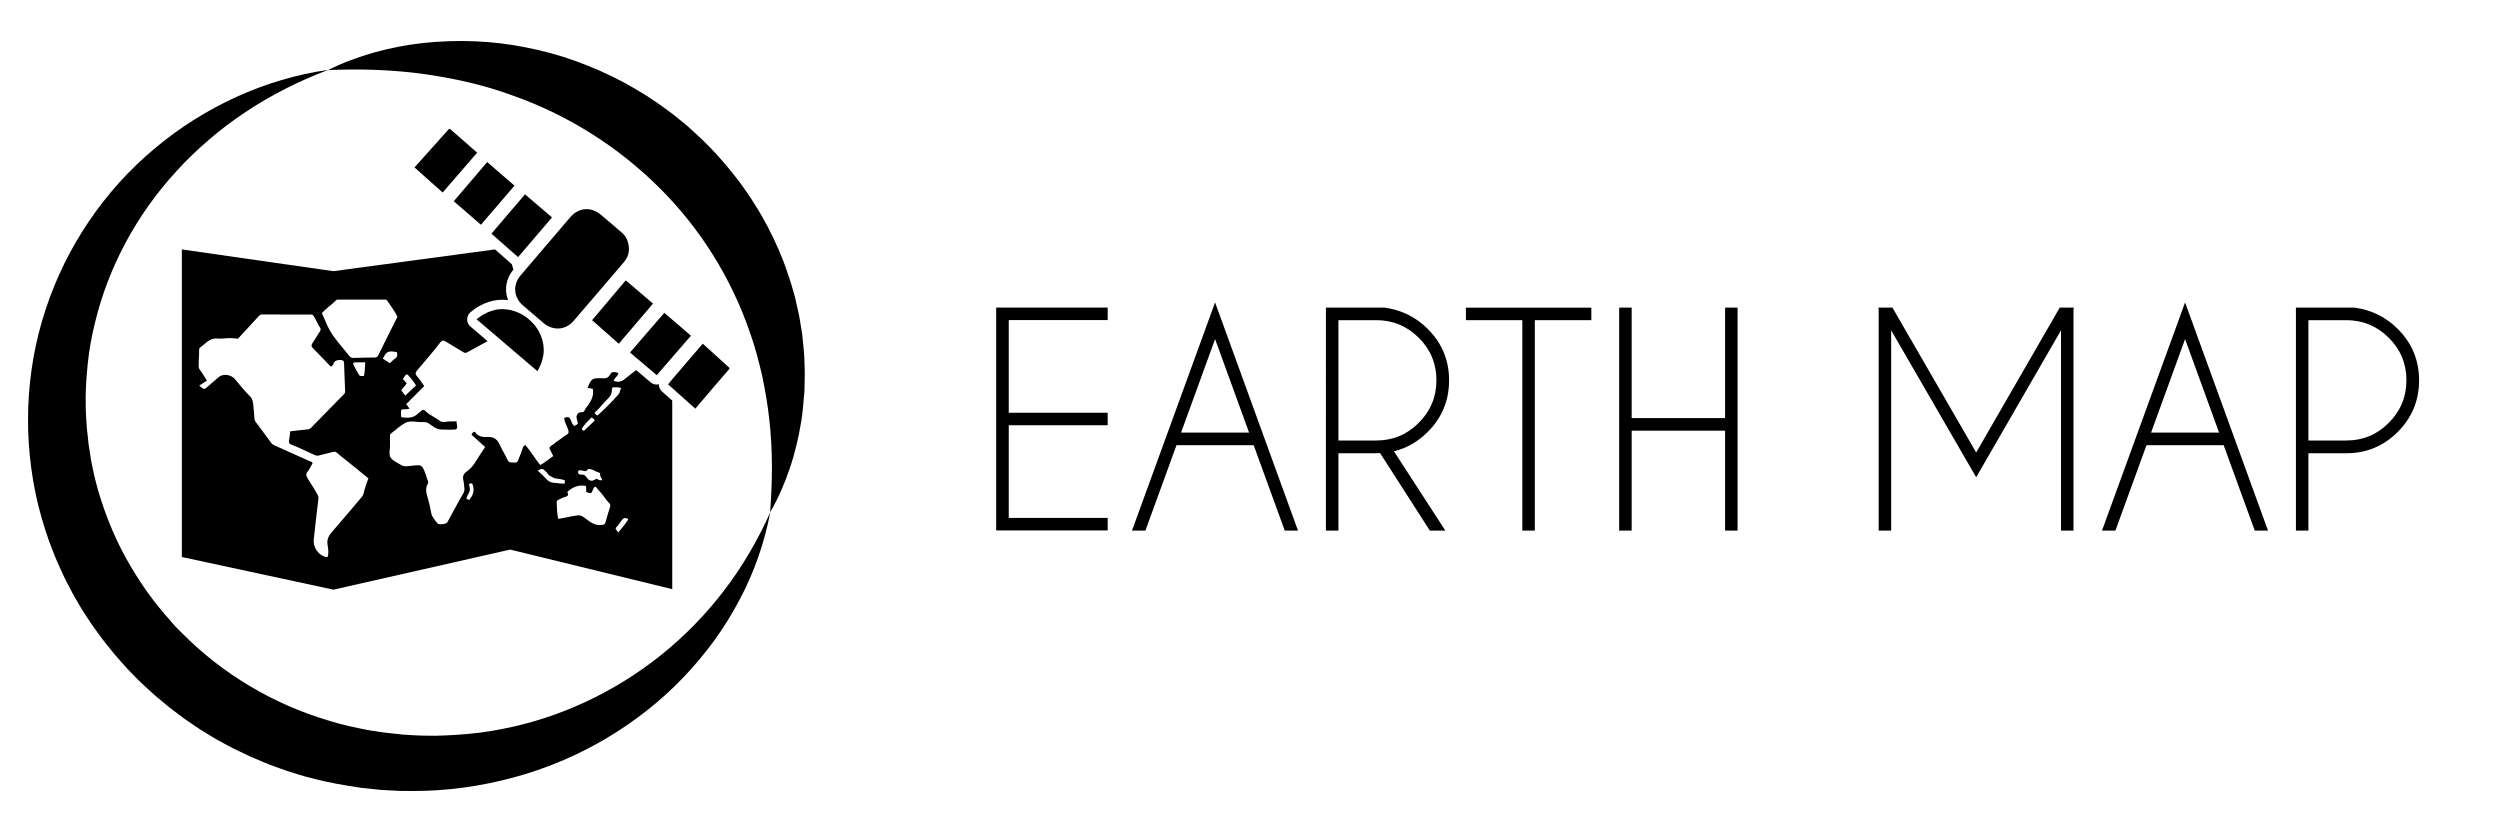 <?xml version="1.0" encoding="utf-8"?>
<!-- Generator: Adobe Illustrator 28.1.0, SVG Export Plug-In . SVG Version: 6.00 Build 0)  -->
<svg version="1.1" xmlns="http://www.w3.org/2000/svg" xmlns:xlink="http://www.w3.org/1999/xlink" x="0px" y="0px"
	 viewBox="0 0 300 100" style="enable-background:new 0 0 300 100;" xml:space="preserve">
<g id="Livello_4">
	<g>
		<path d="M132.92,36.91v1.5h-11.87v11.12h11.87v1.5h-11.87v11.12h11.87v1.5h-13.38V36.91H132.92z"/>
		<path d="M150.44,53.42h-9.26l-3.73,10.25h-1.61l9.97-27.38l9.95,27.38h-1.59L150.44,53.42z M149.89,51.91l-4.08-11.22l-4.08,11.22
			H149.89z"/>
		<path d="M165.61,54.37c-0.14,0.01-0.29,0.02-0.45,0.02h-4.55v9.28h-1.5V36.91h7.02c2.04,0.28,3.77,1.13,5.2,2.56
			c1.71,1.71,2.56,3.76,2.56,6.17c0,2.42-0.85,4.48-2.56,6.19c-1.18,1.18-2.54,1.96-4.06,2.32l6.17,9.52h-1.86L165.61,54.37z
			 M160.61,38.43v14.43h4.55c1.98,0,3.68-0.7,5.09-2.12c1.41-1.41,2.12-3.11,2.12-5.11c0-2-0.71-3.7-2.12-5.1
			c-1.41-1.4-3.11-2.11-5.09-2.11H160.61z"/>
		<path d="M184.18,38.42v25.25h-1.5V38.42h-6.77v-1.5h15.05v1.5H184.18z"/>
		<path d="M195.8,51.68v11.99h-1.5V36.91h1.5v13.26h11.21V36.91h1.5v26.76h-1.5V51.68H195.8z"/>
		<path d="M227.09,36.91l10.05,17.39l10.03-17.39h1.72l-0.07,0.12v26.64h-1.5V39.64l-10.18,17.63l-10.2-17.63v24.03h-1.5V37.03
			l-0.07-0.12H227.09z"/>
		<path d="M266.84,53.42h-9.26l-3.73,10.25h-1.61l9.97-27.38l9.95,27.38h-1.59L266.84,53.42z M266.29,51.91l-4.08-11.22l-4.08,11.22
			H266.29z"/>
		<path d="M277.01,54.39v9.28h-1.5V36.91h7.02c2.04,0.28,3.77,1.13,5.2,2.56c1.71,1.71,2.56,3.76,2.56,6.17
			c0,2.42-0.85,4.48-2.56,6.19s-3.76,2.56-6.17,2.56H277.01z M277.01,38.43v14.43h4.55c1.98,0,3.68-0.7,5.09-2.12
			c1.41-1.41,2.12-3.11,2.12-5.11c0-2-0.71-3.7-2.12-5.1c-1.41-1.4-3.11-2.11-5.09-2.11H277.01z"/>
	</g>
</g>
<g id="Livello_5">
	<g>
		<path d="M21.82,29.93v36.91l18.19,3.92l21.21-4.81l19.45,4.75V48.07l-1.25-1.11c-0.25-0.23-0.37-0.54-0.36-0.86
			c-0.08,0.02-0.17,0.05-0.25,0.05c-0.26,0-0.52-0.09-0.73-0.27l-1.74-1.47c-0.46,0.36-0.92,0.7-1.37,1.07
			c-0.39,0.32-0.8,0.43-1.27,0.23c-0.11-0.05-0.04-0.09-0.04-0.09c0.13-0.31,0.47-0.47,0.54-0.82c0,0-0.09-0.09-0.32-0.13
			c-0.24-0.03-0.48-0.08-0.65,0.25c-0.18,0.36-0.54,0.56-0.98,0.46c-0.04-0.01-0.09,0-0.14,0c-1.07,0-1.14,0.05-1.59,1.13
			c-0.02,0.04,0.05,0.05,0.05,0.05c0.19,0.03,0.38,0.06,0.56,0.09c0.16,0.73-0.12,1.33-0.51,1.91c-0.15,0.21-0.35,0.41-0.44,0.64
			c-0.1,0.26-0.25,0.27-0.47,0.27c-0.37,0.01-0.61,0.39-0.5,0.77c0.06,0.19,0.09,0.38,0.14,0.58c-0.1,0.15-0.26,0.21-0.42,0.3
			c-0.25-0.16-0.34-0.46-0.43-0.7c-0.15-0.4-0.38-0.41-0.7-0.31c-0.09,0.03-0.09,0.09-0.09,0.09c0.04,0.49,0.32,0.9,0.47,1.36
			c0.09,0.28,0.08,0.46-0.16,0.59c-0.38,0.2-0.68,0.5-1.04,0.73c-0.19,0.12-0.37,0.26-0.54,0.41c-0.18,0.15-0.44,0.23-0.52,0.49
			c0.16,0.32,0.31,0.63,0.47,0.95c-0.55,0.36-1.01,0.79-1.56,1.07c-0.65-0.77-1.12-1.64-1.78-2.38l-0.09-0.18
			c0.18,0.24-0.15,0.25-0.19,0.4c-0.15,0.49-0.34,0.98-0.54,1.45c-0.08,0.19-0.13,0.45-0.45,0.41c-0.18-0.03-0.38,0.03-0.56-0.02
			c-0.12-0.03-0.23-0.11-0.32-0.3c-0.26-0.59-0.63-1.14-0.89-1.73c-0.29-0.66-0.67-1.05-1.46-1.01c-0.56,0.02-1.19-0.01-1.55-0.61
			c-0.01-0.02-0.09,0-0.16,0c-0.11,0.08-0.23,0.18-0.25,0.35c0.54,0.49,1.07,0.97,1.63,1.46c-0.19,0.28-0.36,0.55-0.54,0.81
			c-0.51,0.74-0.89,1.6-1.65,2.11c-0.47,0.32-0.53,0.66-0.42,1.11c0.03,0.12,0.06,0.27,0.06,0.37c0.01,0.38,0.17,0.74-0.06,1.14
			c-0.67,1.14-1.28,2.32-1.92,3.48c-0.13,0.24-1.04,0.36-1.21,0.13c-0.29-0.39-0.65-0.74-0.74-1.26c-0.1-0.6-0.24-1.19-0.41-1.77
			c-0.17-0.58-0.33-1.16,0.01-1.72c0.1-0.16,0.02-0.3-0.02-0.41c-0.11-0.25-0.17-0.52-0.26-0.77c-0.43-1.12-0.43-1.1-1.67-0.97
			c-0.41,0.04-0.88,0.15-1.26-0.09c-0.46-0.29-1.04-0.5-1.29-0.96c-0.19-0.36-0.04-0.89-0.04-1.34c0-0.38,0-0.76,0-1.13
			c0-0.11-0.04-0.23,0.09-0.32c0.62-0.46,1.19-1.06,1.88-1.36c0.5-0.22,1.16-0.04,1.75-0.04c0.11,0,0.21,0,0.32,0
			c0.26-0.01,0.46,0.05,0.69,0.22c1,0.71,1.01,0.69,2.35,0.69c0.06,0,0.12,0,0.18,0c0.87,0,0.87,0,0.73-0.91c0-0.01,0-0.03,0-0.1
			c-0.39,0.04-0.78-0.01-1.18,0.05c-0.27,0.04-0.58,0.09-0.81-0.09c-0.57-0.44-1.27-0.69-1.78-1.22c-0.14-0.15-0.3-0.14-0.45,0
			c-0.13,0.11-0.29,0.2-0.4,0.32c-0.57,0.6-1.28,0.55-2.01,0.46c-0.06-0.31-0.06-0.61,0-0.91c0.32-0.11,0.66,0.03,0.96-0.14
			l0.23,0.05c-0.35-0.04-0.39-0.4-0.62-0.56c0.74-0.74,1.46-1.46,2.18-2.18c-0.32-0.44-0.55-0.82-0.85-1.15
			c-0.26-0.28-0.22-0.47,0-0.74c0.93-1.1,1.88-2.18,2.75-3.32c0.26-0.34,0.44-0.28,0.7-0.12c0.7,0.42,1.39,0.85,2.09,1.26
			c0.12,0.07,0.25,0.14,0.46,0.02c0.82-0.45,1.63-0.89,2.45-1.34l-0.44-0.38l-0.61-0.52l-1.01-0.86c-0.25-0.21-0.4-0.53-0.39-0.86
			c0-0.33,0.15-0.64,0.4-0.86c1.38-1.16,2.96-1.64,4.51-1.45c-0.39-1-0.32-2.13,0.25-3.1c0.11-0.19,0.24-0.38,0.39-0.56l-0.19-0.64
			l-0.2-0.18l-1.82-1.6l-19.39,2.61L21.82,29.93z M75.38,62.3v0.05c-0.35,0.53-0.74,1.03-1.22,1.58c-0.03-0.26-0.31-0.29-0.27-0.59
			c0.27-0.24,0.48-0.58,0.71-0.9C74.83,62.13,75.08,62.09,75.38,62.3z M72.56,48.24c0.43-0.44,0.94-0.85,0.87-1.58
			c0-0.04,0.11-0.08,0.07-0.19c0.34,0.06,0.7-0.08,1.06,0.13c-0.21,0.21-0.14,0.49-0.32,0.7c-0.78,0.89-1.62,1.73-2.5,2.53h-0.05
			c-0.19,0.01-0.22-0.17-0.35-0.3C71.82,49.15,72.15,48.66,72.56,48.24z M70.98,50.1c0.16,0.07,0.3,0.15,0.39,0.36
			c-0.42,0.4-0.86,0.82-1.29,1.23c0,0-0.31-0.06-0.24-0.28C70.14,50.91,70.57,50.51,70.98,50.1z M69.8,56.45
			c0.21,0.01,0.46,0.21,0.63-0.01c0.2-0.26,0.38-0.15,0.6-0.09c0.27,0.08,0.49,0.27,0.77,0.33c0.07,0.02,0.26,0.08,0.22,0.21
			c-0.07,0.3,0.22,0.47,0.23,0.73l-0.13,0.01c-0.24,0.04-0.37-0.13-0.55-0.19c-0.46,0.36-0.84,0.34-1.17-0.14
			c-0.18-0.26-0.36-0.39-0.65-0.35c-0.25,0.03-0.4-0.14-0.39-0.32C69.38,56.37,69.64,56.45,69.8,56.45z M68.08,59.03
			c0.63-0.58,1.35-0.89,2.22-0.72c0.09,0.24,0.02,0.49,0.05,0.73c0.61,0.22,0.61,0.22,0.86-0.41c0.03-0.09,0.12-0.15,0.18-0.23
			c0,0,0.12,0.02,0.19,0.11c0.27,0.36,0.59,0.66,0.85,1.02c0.21,0.3,0.43,0.6,0.69,0.86c0.16,0.16,0.13,0.3,0.08,0.46
			c-0.18,0.61-0.38,1.21-0.54,1.82c-0.06,0.24-0.18,0.29-0.41,0.32c-0.76,0.11-1.3-0.24-1.87-0.68c-0.72-0.55-0.74-0.53-1.67-0.37
			c-0.57,0.1-1.13,0.21-1.72,0.33c-0.15-0.67-0.17-1.33-0.19-2.01c0-0.21,0.15-0.25,0.28-0.32c0.24-0.11,0.47-0.25,0.73-0.31
			C68.2,59.54,68.24,59.35,68.08,59.03z M65.59,56.67c0.12,0.11,0.2,0.31,0.35,0.4c0.08,0.05,0.52,0.31,0.69,0.34
			c0.4,0.07,0.81,0.07,1.19,0.26c-0.1,0.13,0,0.32-0.05,0.35c-0.46,0.06-0.81-0.06-1.18-0.07c-0.4-0.01-0.73-0.13-1.01-0.45
			c-0.3-0.35-0.66-0.64-0.99-0.96L64.5,56.5C65.07,56.16,65.07,56.17,65.59,56.67z M56.2,59.27c0.27-0.41,0.2-0.81,0.04-1.23
			l0.09,0.05c0.36-0.26,0.39,0.05,0.45,0.27c0.16,0.63-0.08,1.15-0.46,1.63c-0.11-0.06-0.27-0.04-0.36-0.18
			C56.04,59.62,56.09,59.43,56.2,59.27z M48.34,45.48c0.19-0.17,0.2-0.46,0.46-0.55h0.09c0.39,0.4,0.73,0.83,1.03,1.32
			c-0.42,0.4-0.83,0.8-1.29,1.23c-0.16-0.22-0.32-0.43-0.48-0.65c0.2-0.24,0.43-0.53,0.66-0.82C48.66,45.83,48.5,45.66,48.34,45.48z
			 M43.73,58.81c-0.08,0.26-0.09,0.55-0.27,0.77c-1.14,1.35-2.28,2.71-3.44,4.04c-0.05,0.06-0.1,0.11-0.15,0.17
			c-0.41,0.47-0.68,0.92-0.56,1.6c0.07,0.45,0.16,0.93,0.02,1.4l-0.05,0.05c-0.2,0.05-0.38-0.06-0.54-0.14
			c-0.71-0.34-1.17-1.15-1.09-1.95c0.17-1.6,0.35-3.21,0.55-4.81c0.03-0.21,0.02-0.35-0.08-0.55c-0.36-0.69-0.81-1.32-1.2-1.98
			c-0.18-0.3-0.25-0.52,0-0.83c0.24-0.3,0.4-0.67,0.6-1.01c-0.09-0.17-0.26-0.19-0.41-0.25c-1.41-0.63-2.81-1.27-4.22-1.9
			c-0.15-0.07-0.27-0.16-0.37-0.31c-0.62-0.86-1.26-1.7-1.89-2.55c-0.06-0.08-0.08-0.21-0.09-0.31c-0.05-0.53-0.08-1.06-0.14-1.59
			c-0.04-0.42-0.08-0.8-0.44-1.15c-0.64-0.63-1.2-1.34-1.78-2.03c-0.46-0.55-1.44-0.67-1.95-0.22c-0.44,0.38-0.88,0.75-1.31,1.14
			c-0.42,0.37-0.41,0.38-1.01-0.13c0.32-0.21,0.62-0.4,0.92-0.6c-0.32-0.49-0.54-0.9-0.82-1.26c-0.17-0.21-0.18-0.41-0.17-0.64
			c0.01-0.41,0.02-0.82,0.05-1.22c0.02-0.29-0.05-0.73,0.11-0.84c0.64-0.44,1.13-1.17,2.07-1.09c0.25,0.02,0.54,0.02,0.82-0.01
			c0.52-0.05,1.06-0.06,1.66,0.04c0.79-0.86,1.61-1.75,2.43-2.64c0.13-0.14,0.25-0.28,0.5-0.28c1.94,0.02,3.87,0.01,5.81,0.01
			c0.13,0,0.22-0.01,0.34,0.17c0.31,0.45,0.47,0.98,0.79,1.42c0.11,0.15,0.05,0.31-0.04,0.45c-0.3,0.48-0.61,0.97-0.91,1.45
			c-0.1,0.17-0.14,0.32,0.04,0.5c0.63,0.64,1.24,1.3,1.87,1.94c0.12,0.12,0.22,0.28,0.42,0.32c0.03-0.11,0.14-0.14,0.18-0.27
			c0.02-0.07,0.05-0.12,0.08-0.18c0.16-0.28,0.44-0.36,0.81-0.34c0.32,0.02,0.41,0.1,0.42,0.42c0.02,1.04,0.09,2.09,0.12,3.13
			c0.01,0.19,0.05,0.37-0.13,0.55c-0.41,0.41-0.82,0.83-1.23,1.25c-0.91,0.93-1.82,1.85-2.72,2.78c-0.1,0.1-0.2,0.17-0.36,0.19
			c-0.71,0.06-1.42,0.16-2.15,0.24c-0.02,0.39-0.08,0.75-0.14,1.11c-0.05,0.27,0.07,0.39,0.21,0.45c0.99,0.37,1.93,0.87,2.9,1.29
			c0.18,0.08,0.32,0.09,0.5,0.04c0.54-0.14,1.09-0.27,1.63-0.41c0.05-0.01,0.1-0.02,0.14-0.03c0.13-0.02,0.24,0,0.36,0.12
			c0.36,0.32,0.75,0.61,1.13,0.91c0.89,0.72,1.77,1.43,2.66,2.16C44.01,57.88,43.87,58.34,43.73,58.81z M42.36,43.57l0.23-0.09
			c0.56,0,0.62,0,1.24,0c-0.06,0.58-0.03,1.11-0.16,1.64c-0.24-0.03-0.48,0.09-0.62-0.19C42.81,44.48,42.51,44.06,42.36,43.57z
			 M47.4,43.03c-0.22,0.14-0.4,0.36-0.59,0.54h-0.05c-0.27-0.18-0.55-0.35-0.82-0.53c0.43-0.88,0.64-0.98,1.69-0.78
			C47.7,42.55,47.73,42.83,47.4,43.03z M40.32,36.04c0.1-0.11,0.21-0.09,0.32-0.09c1.83,0,3.66,0,5.49,0c0.12,0,0.22-0.02,0.33,0.13
			c0.43,0.62,0.89,1.22,1.22,1.91v0.05c-0.76,1.51-1.52,3.02-2.26,4.54c-0.11,0.22-0.22,0.32-0.46,0.32
			c-0.85,0.01-1.69,0.02-2.54,0.05c-0.22,0.01-0.37-0.07-0.5-0.23c-0.25-0.32-0.51-0.64-0.77-0.95c-0.4-0.46-0.78-0.93-1.13-1.43
			c-0.34-0.49-0.64-1-0.87-1.57c-0.16-0.4-0.35-0.79-0.53-1.19c0.41-0.47,0.93-0.83,1.4-1.25C40.12,36.23,40.22,36.14,40.32,36.04z"
			/>
		<path d="M53.88,15.47c-0.35,0.39-0.7,0.78-1.05,1.17c-0.7,0.78-1.39,1.55-2.07,2.31c-0.34,0.38-0.69,0.77-1.02,1.14
			c0.63,0.56,1.21,1.08,1.77,1.58c0.28,0.25,0.55,0.49,0.82,0.73s0.53,0.47,0.79,0.7c0.69-0.8,1.38-1.6,2.07-2.39
			s1.37-1.59,2.07-2.39c-1.08-0.95-2.17-1.9-3.26-2.85C53.95,15.47,53.92,15.47,53.88,15.47z"/>
		<path d="M80.17,46.12c0.16,0.14,0.34,0.3,0.5,0.45c0.91,0.81,1.82,1.62,2.77,2.47c0.05-0.06,0.25-0.29,0.53-0.63
			c0.03-0.03,0.05-0.06,0.08-0.09c0.28-0.33,0.64-0.75,1.03-1.21c0.14-0.16,0.28-0.33,0.42-0.49c0.53-0.62,1.08-1.26,1.53-1.78
			c0.19-0.22,0.35-0.41,0.5-0.58c0-0.02,0-0.04,0-0.06c0-0.02,0-0.04,0-0.06c-0.54-0.49-1.06-0.97-1.6-1.45
			c-0.53-0.48-1.07-0.97-1.6-1.45c-0.38,0.44-0.75,0.87-1.11,1.29c-0.72,0.84-1.41,1.65-2.08,2.43c-0.16,0.19-0.32,0.37-0.48,0.56
			C80.51,45.73,80.34,45.92,80.17,46.12z"/>
		<path d="M73.13,28.12c-0.58-0.5-1.17-1-1.76-1.49c-0.33-0.27-0.66-0.4-0.98-0.4c-0.39,0-0.77,0.2-1.12,0.6
			c-1.1,1.28-2.19,2.56-3.28,3.84c-0.89,1.04-1.78,2.09-2.67,3.13c-0.55,0.65-0.49,1.44,0.17,2.01c0.59,0.51,1.18,1.02,1.78,1.52
			c0.23,0.2,0.46,0.39,0.69,0.59c0.45,0.38,0.96,0.48,1.41,0.3c0.22-0.08,0.42-0.22,0.6-0.43c1.27-1.47,2.53-2.95,3.79-4.42
			l1.09-1.27l1.19-1.39c0.29-0.34,0.32-0.69,0.31-0.87c-0.05-0.59-0.22-0.86-0.47-1.06L73.13,28.12z"/>
		<path d="M65.13,41.02c-0.02-0.11-0.05-0.21-0.08-0.32c-0.09-0.31-0.22-0.62-0.38-0.92c-0.01-0.02-0.02-0.04-0.03-0.06c0,0,0,0,0,0
			c-0.05-0.09-0.11-0.18-0.17-0.27c-0.12-0.19-0.25-0.37-0.41-0.54c-0.04-0.04-0.08-0.08-0.12-0.13c-0.1-0.11-0.21-0.22-0.32-0.32
			c-0.11-0.1-0.21-0.2-0.33-0.29c-0.22-0.17-0.45-0.32-0.68-0.45c-0.23-0.13-0.46-0.23-0.69-0.32c-0.16-0.06-0.32-0.11-0.48-0.15
			c-0.07-0.02-0.13-0.04-0.2-0.05c0,0-0.01,0-0.01,0c-0.15-0.03-0.29-0.05-0.44-0.07c-0.08-0.01-0.16-0.01-0.24-0.02
			c-0.14-0.01-0.29-0.02-0.43-0.01c-0.21,0.01-0.41,0.03-0.62,0.07c-0.1,0.02-0.2,0.05-0.3,0.08c-0.14,0.04-0.28,0.08-0.42,0.13
			c-0.09,0.03-0.18,0.07-0.28,0.11c-0.15,0.07-0.3,0.14-0.45,0.23c-0.07,0.04-0.15,0.08-0.22,0.13c-0.22,0.14-0.43,0.29-0.64,0.47
			c0.26,0.22,0.52,0.45,0.79,0.67c0.19,0.16,0.39,0.33,0.58,0.49c0.34,0.29,0.68,0.58,1.02,0.87c0.55,0.47,1.1,0.94,1.65,1.41
			c1.09,0.93,2.17,1.86,3.26,2.78c0,0,0,0,0,0c0.14-0.23,0.25-0.47,0.36-0.71c0.03-0.08,0.06-0.16,0.09-0.23
			c0.06-0.17,0.12-0.34,0.16-0.52c0.02-0.09,0.05-0.17,0.06-0.26c0.05-0.23,0.08-0.46,0.09-0.69c0-0.11-0.01-0.21-0.01-0.32
			c0-0.13-0.01-0.27-0.03-0.4C65.18,41.28,65.16,41.15,65.13,41.02z"/>
		<path d="M56.44,21.82c-0.67,0.79-1.34,1.56-1.99,2.33c1.09,0.94,2.19,1.89,3.26,2.82c0.67-0.78,1.35-1.57,2.03-2.36
			s1.34-1.56,2-2.33c-1.1-0.95-2.21-1.9-3.28-2.83C57.79,20.25,57.11,21.04,56.44,21.82z"/>
		<path d="M58.97,28.04c0.55,0.48,1.09,0.96,1.63,1.43c0.1,0.09,0.19,0.17,0.28,0.25c0.12,0.1,0.23,0.2,0.34,0.3
			c0.32,0.28,0.64,0.56,0.95,0.83c0.24-0.28,0.48-0.56,0.71-0.83c1.13-1.32,2.26-2.64,3.36-3.93c-1.06-0.91-2.17-1.85-3.24-2.77
			C61.65,24.89,60.29,26.49,58.97,28.04z"/>
		<path d="M71.05,38.42c1.01,0.89,2.02,1.78,3,2.65c0.07,0.06,0.14,0.12,0.2,0.18c0.04-0.04,0.07-0.08,0.11-0.13
			c1.34-1.58,2.68-3.14,4-4.69c-1.07-0.92-2.18-1.86-3.27-2.79C73.76,35.22,72.39,36.84,71.05,38.42z"/>
		<path d="M80.67,38.36c-0.32-0.27-0.64-0.55-0.95-0.82c-0.7,0.81-1.4,1.62-2.09,2.41c-0.44,0.51-0.88,1.01-1.31,1.52
			c-0.24,0.28-0.48,0.56-0.72,0.83c0.61,0.52,1.22,1.04,1.83,1.55c0.47,0.4,0.93,0.79,1.38,1.17c0.61-0.71,1.24-1.43,1.86-2.15
			c0.75-0.86,1.49-1.72,2.24-2.58c-0.53-0.46-1.07-0.93-1.6-1.39C81.09,38.72,80.89,38.54,80.67,38.36z"/>
		<path d="M79.3,78.63c-5.6,4.47-12.22,7.56-19.15,8.87c-1.72,0.35-3.48,0.55-5.23,0.67c-0.87,0.07-1.75,0.09-2.63,0.12
			c-0.88-0.01-1.75,0-2.63-0.06c-0.44-0.03-0.87-0.04-1.31-0.08l-1.3-0.14l-0.65-0.07l-0.65-0.09l-1.29-0.19
			c-1.71-0.32-3.41-0.67-5.06-1.2c-6.63-1.97-12.69-5.59-17.48-10.41l-0.9-0.9L20.2,74.2c-0.14-0.16-0.29-0.31-0.42-0.47l-0.4-0.49
			c-0.27-0.33-0.54-0.65-0.8-0.98c-0.49-0.68-1.03-1.34-1.48-2.06c-0.23-0.35-0.48-0.7-0.7-1.06l-0.66-1.08
			c-1.74-2.89-3.03-6.02-3.98-9.25c-0.2-0.81-0.45-1.62-0.6-2.45c-0.08-0.41-0.18-0.82-0.25-1.24l-0.19-1.25l-0.1-0.62l-0.06-0.63
			l-0.14-1.26l-0.08-1.26c-0.02-0.42-0.06-0.84-0.05-1.27c-0.05-1.69,0.06-3.39,0.23-5.08c0.16-1.69,0.47-3.37,0.88-5.03
			c1.6-6.64,4.97-12.97,9.81-18.22c1.19-1.33,2.51-2.56,3.87-3.74c1.37-1.18,2.83-2.28,4.36-3.3c3.06-2.04,6.4-3.73,9.96-5.08
			c-7.56,1.07-14.9,4.44-20.88,9.47c-6,5.02-10.58,11.77-13.04,19.27c-2.48,7.5-2.78,15.68-0.91,23.44
			c0.49,1.93,1.07,3.85,1.83,5.71c0.35,0.94,0.79,1.84,1.2,2.76c0.21,0.46,0.45,0.9,0.68,1.34c0.23,0.45,0.45,0.9,0.71,1.33
			l0.76,1.3c0.26,0.43,0.55,0.85,0.82,1.27c0.54,0.85,1.16,1.65,1.75,2.47c0.31,0.4,0.63,0.79,0.95,1.19l0.48,0.59
			c0.16,0.19,0.33,0.38,0.5,0.57l1.01,1.14l1.06,1.09l0.54,0.54l0.56,0.52l1.13,1.03l1.17,0.98l0.59,0.49l0.61,0.46
			c0.41,0.31,0.81,0.62,1.22,0.92l1.26,0.86c0.42,0.29,0.85,0.56,1.29,0.83c0.44,0.26,0.87,0.54,1.31,0.79
			c0.9,0.48,1.79,1,2.72,1.42c0.46,0.22,0.92,0.45,1.39,0.66l1.42,0.6c0.47,0.21,0.95,0.38,1.43,0.56c0.48,0.17,0.96,0.36,1.45,0.52
			c0.98,0.31,1.95,0.64,2.96,0.87c1.98,0.54,4.01,0.88,6.04,1.18l1.53,0.16l0.76,0.08l0.77,0.04L48,94.91
			c0.51,0.01,1.02,0,1.53,0.01c4.09,0.01,8.17-0.56,12.08-1.62c7.84-2.1,14.95-6.35,20.35-11.96c1.34-1.41,2.59-2.89,3.73-4.45
			c1.13-1.55,2.14-3.19,3.03-4.87c1.8-3.35,3.02-6.94,3.72-10.56c-1.52,3.39-3.37,6.57-5.59,9.45C84.65,73.79,82.1,76.38,79.3,78.63
			z"/>
		<path d="M96.41,41.58c-0.05-0.5-0.09-1-0.15-1.49c-0.07-0.5-0.15-0.99-0.24-1.48c-0.07-0.5-0.18-0.99-0.29-1.48
			c-0.11-0.49-0.21-0.99-0.33-1.47c-0.28-0.97-0.54-1.95-0.89-2.9c-0.63-1.93-1.47-3.79-2.41-5.6c-0.49-0.9-0.98-1.8-1.54-2.65
			c-0.52-0.88-1.14-1.71-1.73-2.55c-1.24-1.64-2.56-3.23-4.04-4.68l-0.55-0.55l-0.57-0.53l-1.15-1.05
			c-0.81-0.65-1.59-1.34-2.44-1.94c-1.66-1.25-3.44-2.35-5.26-3.34c-3.68-1.95-7.63-3.4-11.7-4.18c-4.06-0.82-8.23-0.96-12.26-0.54
			c-2.02,0.22-4,0.6-5.93,1.14c-1.93,0.54-3.79,1.23-5.55,2.11c1.98-0.06,3.91-0.09,5.82-0.01c1.91,0.08,3.78,0.23,5.63,0.49
			c3.69,0.52,7.26,1.32,10.63,2.56c6.77,2.38,12.78,6.23,17.68,11.11c4.91,4.88,8.64,10.85,10.89,17.46
			c0.59,1.65,1.02,3.35,1.43,5.08c0.36,1.73,0.67,3.49,0.86,5.29c0.2,1.79,0.3,3.61,0.31,5.46c0.01,1.85-0.08,3.72-0.21,5.63
			c0.97-1.67,1.74-3.45,2.36-5.29c0.63-1.84,1.07-3.75,1.38-5.69c0.16-0.97,0.23-1.95,0.32-2.94c0.06-0.49,0.06-0.99,0.07-1.48
			c0.01-0.49,0.03-0.99,0.02-1.49C96.54,43.57,96.53,42.57,96.41,41.58z"/>
	</g>
	<path d="M75.47,29.75c0.03,0.52-0.12,1.14-0.58,1.68c-2.02,2.36-4.04,4.74-6.07,7.09c-0.96,1.11-2.46,1.2-3.59,0.25
		c-0.83-0.7-1.66-1.41-2.48-2.12c-1.12-0.97-1.24-2.46-0.29-3.59c1.98-2.33,3.96-4.65,5.95-6.97c1.02-1.19,2.47-1.32,3.67-0.34
		c0.85,0.7,1.68,1.43,2.52,2.15C75.13,28.35,75.4,28.91,75.47,29.75z"/>
</g>
</svg>
